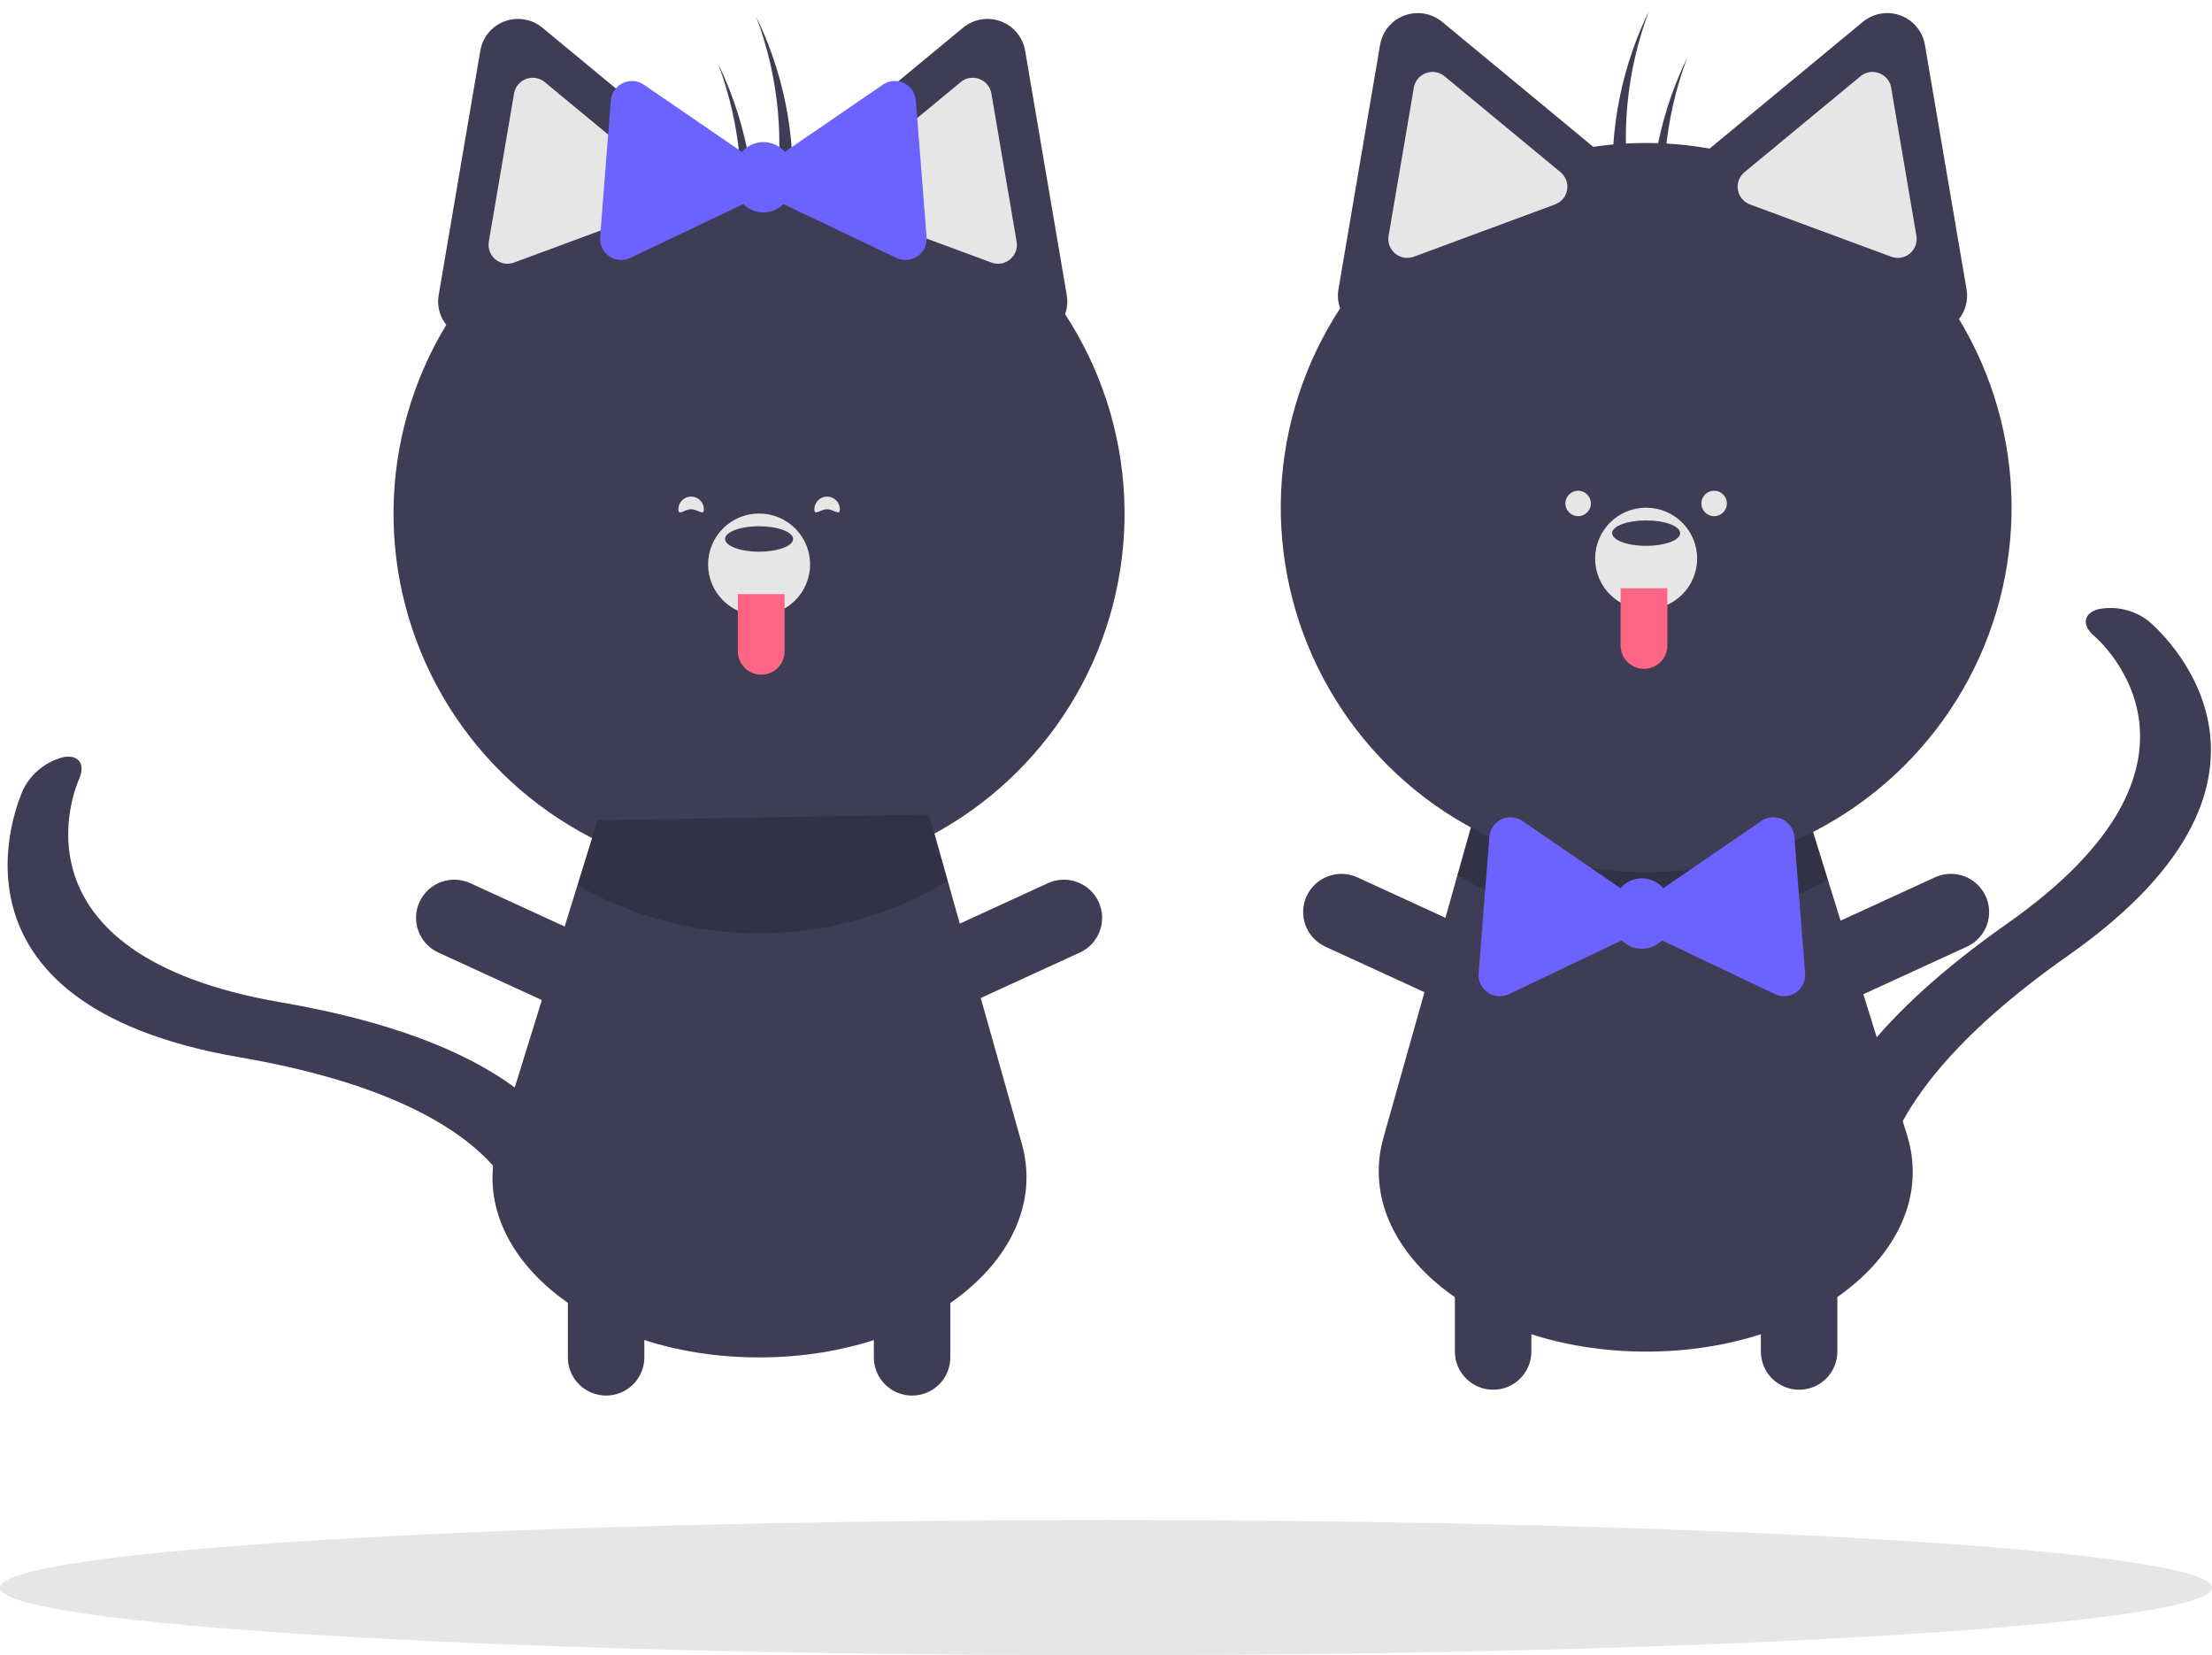 <svg width="131" height="98" viewBox="0 0 131 98" fill="none" xmlns="http://www.w3.org/2000/svg">
<path d="M65.5 98C101.675 98 131 96.209 131 94C131 91.791 101.675 90 65.5 90C29.325 90 0 91.791 0 94C0 96.209 29.325 98 65.5 98Z" fill="#E6E6E6"/>
<path d="M98.041 80.018C97.858 80.02 97.674 80.023 97.488 80.023C97.301 80.023 97.118 80.02 96.934 80.018C87.194 79.797 80.135 73.726 81.932 67.356L86.313 51.817L87.421 47.885L107.051 48.219L108.244 52.065L112.94 67.205C114.929 73.61 107.869 79.797 98.041 80.018Z" fill="#3F3D56"/>
<path opacity="0.2" d="M108.244 52.065C104.897 53.974 101.1 54.957 97.245 54.914C93.39 54.87 89.616 53.801 86.313 51.817L87.421 47.885L107.051 48.219L108.244 52.065Z" fill="black"/>
<path d="M107.416 67.871C108.264 64.719 111.051 60.17 118.867 54.686C132.498 45.121 124.367 37.949 124.014 37.648C123.275 37.018 123.384 36.31 124.268 36.068C124.782 35.966 125.311 35.974 125.821 36.093C126.331 36.211 126.81 36.437 127.225 36.755C127.666 37.119 137.849 45.794 122.467 56.586C108.624 66.3 111.567 72.641 111.601 72.702C111.972 73.38 111.377 73.923 110.271 73.916C109.165 73.908 107.967 73.353 107.595 72.676C107.516 72.532 106.626 70.807 107.416 67.871Z" fill="#3F3D56"/>
<path d="M88.427 82.282C88.13 82.282 87.835 82.224 87.56 82.11C87.286 81.997 87.036 81.83 86.826 81.62C86.615 81.411 86.448 81.162 86.335 80.887C86.221 80.613 86.162 80.319 86.162 80.022V70.231C86.162 69.631 86.401 69.057 86.826 68.633C87.25 68.209 87.826 67.971 88.427 67.971C89.028 67.971 89.604 68.209 90.029 68.633C90.454 69.057 90.692 69.631 90.692 70.231V80.022C90.692 80.319 90.634 80.613 90.52 80.887C90.406 81.162 90.239 81.411 90.029 81.62C89.819 81.83 89.569 81.997 89.294 82.11C89.019 82.224 88.725 82.282 88.427 82.282Z" fill="#3F3D56"/>
<path d="M90.413 59.036C90.289 59.305 90.113 59.548 89.894 59.749C89.676 59.951 89.42 60.108 89.141 60.211C88.862 60.314 88.566 60.361 88.268 60.349C87.971 60.338 87.679 60.268 87.409 60.144L78.492 56.051C77.947 55.8 77.524 55.344 77.316 54.782C77.108 54.22 77.132 53.599 77.383 53.055C77.634 52.511 78.091 52.089 78.654 51.88C79.217 51.672 79.84 51.696 80.385 51.946L89.302 56.038C89.573 56.163 89.816 56.338 90.018 56.556C90.22 56.774 90.377 57.029 90.48 57.308C90.583 57.586 90.63 57.882 90.619 58.178C90.608 58.475 90.538 58.766 90.413 59.036Z" fill="#3F3D56"/>
<path d="M104.562 59.036C104.686 59.305 104.863 59.548 105.081 59.749C105.299 59.951 105.555 60.108 105.834 60.211C106.113 60.314 106.41 60.361 106.707 60.349C107.004 60.338 107.296 60.268 107.566 60.144L116.483 56.051C117.029 55.801 117.453 55.344 117.661 54.782C117.869 54.22 117.845 53.599 117.594 53.054C117.343 52.51 116.885 52.087 116.322 51.879C115.759 51.671 115.135 51.695 114.59 51.946L105.673 56.038C105.403 56.163 105.16 56.338 104.957 56.556C104.755 56.774 104.598 57.029 104.495 57.308C104.392 57.586 104.345 57.882 104.356 58.178C104.368 58.475 104.438 58.766 104.562 59.036Z" fill="#3F3D56"/>
<path d="M106.548 82.282C106.845 82.282 107.14 82.224 107.415 82.11C107.689 81.997 107.939 81.83 108.149 81.62C108.36 81.411 108.527 81.162 108.64 80.887C108.754 80.613 108.813 80.319 108.813 80.022V70.231C108.813 69.631 108.574 69.057 108.149 68.633C107.725 68.209 107.149 67.971 106.548 67.971C105.947 67.971 105.371 68.209 104.946 68.633C104.521 69.057 104.283 69.631 104.283 70.231V80.022C104.283 80.319 104.341 80.613 104.455 80.887C104.569 81.162 104.736 81.411 104.946 81.62C105.156 81.83 105.406 81.997 105.681 82.11C105.956 82.224 106.25 82.282 106.548 82.282Z" fill="#3F3D56"/>
<path d="M116.014 18.889C116.209 18.643 116.351 18.359 116.428 18.055C116.506 17.75 116.518 17.433 116.463 17.123L115.23 9.889L113.998 2.654C113.931 2.263 113.763 1.897 113.509 1.592C113.256 1.287 112.926 1.053 112.554 0.916C112.182 0.778 111.779 0.74 111.388 0.807C110.996 0.873 110.629 1.041 110.323 1.294L104.659 5.976L101.247 8.797C98.971 8.394 96.645 8.359 94.358 8.694L91.071 5.976L85.407 1.294C85.101 1.041 84.734 0.873 84.342 0.807C83.951 0.74 83.548 0.778 83.176 0.916C82.804 1.053 82.474 1.287 82.221 1.592C81.967 1.897 81.799 2.263 81.732 2.654L80.499 9.889L79.267 17.123C79.201 17.504 79.235 17.894 79.365 18.258C77.253 21.489 76.046 25.225 75.872 29.079C75.698 32.933 76.561 36.763 78.374 40.171C80.186 43.578 82.88 46.44 86.177 48.456C89.473 50.473 93.251 51.572 97.117 51.639C100.983 51.706 104.797 50.737 108.161 48.835C111.525 46.933 114.317 44.167 116.246 40.824C118.175 37.48 119.171 33.682 119.13 29.825C119.089 25.967 118.013 22.191 116.014 18.889Z" fill="#3F3D56"/>
<path d="M84.839 4.259C84.705 4.259 84.572 4.283 84.446 4.33C84.261 4.397 84.097 4.512 83.971 4.663C83.846 4.815 83.763 4.997 83.731 5.19L82.236 13.964C82.203 14.157 82.222 14.356 82.29 14.54C82.358 14.724 82.474 14.887 82.626 15.012C82.777 15.137 82.959 15.22 83.153 15.253C83.346 15.286 83.546 15.267 83.73 15.199L92.094 12.104C92.278 12.036 92.441 11.92 92.567 11.769C92.692 11.618 92.775 11.437 92.808 11.243C92.841 11.05 92.823 10.851 92.754 10.668C92.686 10.484 92.57 10.321 92.419 10.196L92.419 10.195L85.55 4.517C85.351 4.351 85.099 4.259 84.839 4.259Z" fill="#E6E6E6"/>
<path d="M110.891 4.259C110.631 4.259 110.379 4.351 110.18 4.517L103.311 10.196C103.16 10.321 103.044 10.484 102.976 10.668C102.908 10.851 102.889 11.05 102.922 11.243C102.955 11.437 103.038 11.618 103.164 11.769C103.289 11.92 103.452 12.036 103.637 12.104L112 15.199C112.185 15.267 112.384 15.286 112.578 15.253C112.771 15.22 112.953 15.137 113.105 15.012C113.256 14.887 113.372 14.724 113.44 14.54C113.509 14.356 113.527 14.157 113.494 13.964L111.999 5.19C111.968 4.997 111.885 4.815 111.759 4.663C111.633 4.512 111.469 4.397 111.284 4.33C111.159 4.283 111.025 4.259 110.891 4.259Z" fill="#E6E6E6"/>
<path d="M97.487 36.084C99.155 36.084 100.508 34.736 100.508 33.072C100.508 31.407 99.155 30.059 97.487 30.059C95.82 30.059 94.467 31.407 94.467 33.072C94.467 34.736 95.82 36.084 97.487 36.084Z" fill="#E6E6E6"/>
<path d="M97.487 32.318C98.6 32.318 99.501 31.981 99.501 31.565C99.501 31.149 98.6 30.812 97.487 30.812C96.376 30.812 95.474 31.149 95.474 31.565C95.474 31.981 96.376 32.318 97.487 32.318Z" fill="#3F3D56"/>
<path d="M95.977 34.829H98.746V38.219C98.746 38.4 98.71 38.58 98.641 38.747C98.571 38.915 98.469 39.067 98.34 39.195C98.212 39.323 98.059 39.425 97.891 39.494C97.723 39.564 97.543 39.599 97.362 39.599C96.995 39.599 96.642 39.454 96.383 39.195C96.123 38.936 95.977 38.585 95.977 38.219V34.829H95.977Z" fill="#FF6584"/>
<path d="M97.656 0.654C97.51 0.955 97.37 1.258 97.237 1.568C95.675 5.202 95.148 9.195 95.715 13.109C95.998 12.699 96.296 12.271 96.599 11.839C95.95 8.084 96.315 4.223 97.656 0.654Z" fill="#3F3D56"/>
<path d="M99.921 3.416C99.776 3.717 99.635 4.02 99.502 4.33C97.94 7.964 97.413 11.957 97.98 15.871C98.263 15.461 98.561 15.033 98.864 14.601C98.215 10.845 98.58 6.985 99.921 3.416Z" fill="#3F3D56"/>
<path d="M106.904 57.636L106.585 53.588L106.266 49.54C106.249 49.321 106.174 49.111 106.05 48.93C105.925 48.75 105.755 48.605 105.557 48.51C105.358 48.416 105.139 48.375 104.92 48.392C104.7 48.41 104.49 48.484 104.309 48.608L100.954 50.908L98.504 52.588C98.347 52.405 98.153 52.258 97.934 52.157C97.715 52.056 97.477 52.004 97.236 52.004C96.995 52.004 96.757 52.056 96.538 52.157C96.319 52.258 96.124 52.405 95.968 52.588L93.518 50.908L90.163 48.608C89.982 48.484 89.771 48.41 89.552 48.392C89.333 48.375 89.113 48.416 88.915 48.51C88.717 48.605 88.547 48.75 88.422 48.93C88.298 49.111 88.223 49.321 88.206 49.54L87.887 53.588L87.568 57.636C87.55 57.855 87.591 58.074 87.686 58.272C87.781 58.47 87.926 58.64 88.107 58.764C88.288 58.888 88.499 58.962 88.718 58.98C88.937 58.997 89.157 58.956 89.355 58.862L93.029 57.113L96.047 55.677C96.203 55.834 96.388 55.958 96.592 56.043C96.796 56.128 97.015 56.172 97.236 56.172C97.457 56.172 97.676 56.128 97.88 56.043C98.084 55.958 98.269 55.834 98.424 55.677L101.443 57.113L105.117 58.862C105.315 58.956 105.535 58.997 105.754 58.98C105.973 58.962 106.184 58.888 106.365 58.764C106.546 58.64 106.691 58.47 106.786 58.272C106.881 58.074 106.921 57.855 106.904 57.636Z" fill="#6C63FF"/>
<path d="M93.461 30.561C93.878 30.561 94.216 30.224 94.216 29.808C94.216 29.392 93.878 29.054 93.461 29.054C93.044 29.054 92.706 29.392 92.706 29.808C92.706 30.224 93.044 30.561 93.461 30.561Z" fill="#E6E6E6"/>
<path d="M101.514 30.561C101.931 30.561 102.269 30.224 102.269 29.808C102.269 29.392 101.931 29.054 101.514 29.054C101.097 29.054 100.759 29.392 100.759 29.808C100.759 30.224 101.097 30.561 101.514 30.561Z" fill="#E6E6E6"/>
<path d="M32.643 66.375C30.524 63.888 26.054 60.966 16.638 59.346C0.214 56.52 4.488 46.566 4.677 46.144C5.075 45.259 4.673 44.666 3.77 44.825C3.262 44.951 2.787 45.185 2.377 45.51C1.967 45.834 1.631 46.243 1.392 46.708C1.149 47.225 -4.333 59.413 14.199 62.601C30.877 65.471 30.937 72.459 30.932 72.528C30.888 73.299 31.658 73.536 32.655 73.057C33.651 72.578 34.496 71.565 34.542 70.794C34.551 70.631 34.616 68.691 32.643 66.375Z" fill="#3F3D56"/>
<path d="M54.016 82.628C54.313 82.628 54.608 82.569 54.882 82.456C55.157 82.342 55.407 82.176 55.617 81.966C55.828 81.756 55.994 81.507 56.108 81.233C56.222 80.959 56.281 80.665 56.281 80.368V70.576C56.28 69.977 56.041 69.403 55.616 68.98C55.191 68.557 54.616 68.319 54.016 68.319C53.415 68.319 52.84 68.557 52.415 68.98C51.99 69.403 51.751 69.977 51.751 70.576V80.368C51.751 80.665 51.809 80.959 51.923 81.233C52.037 81.507 52.204 81.756 52.414 81.966C52.624 82.176 52.874 82.342 53.149 82.456C53.423 82.569 53.718 82.628 54.016 82.628Z" fill="#3F3D56"/>
<path d="M52.029 59.381C52.154 59.651 52.33 59.893 52.548 60.095C52.767 60.297 53.023 60.453 53.302 60.556C53.581 60.659 53.877 60.706 54.174 60.695C54.472 60.683 54.764 60.614 55.034 60.49L63.951 56.397C64.221 56.273 64.465 56.097 64.667 55.88C64.87 55.662 65.027 55.406 65.13 55.128C65.234 54.849 65.281 54.553 65.27 54.257C65.258 53.96 65.188 53.668 65.064 53.399C64.939 53.129 64.763 52.886 64.545 52.684C64.326 52.483 64.07 52.326 63.791 52.223C63.511 52.12 63.215 52.074 62.917 52.085C62.62 52.097 62.328 52.167 62.057 52.291L53.141 56.384C52.87 56.508 52.627 56.684 52.425 56.902C52.223 57.119 52.066 57.375 51.963 57.653C51.86 57.931 51.812 58.227 51.824 58.524C51.835 58.82 51.905 59.112 52.029 59.381Z" fill="#3F3D56"/>
<path d="M37.881 59.381C37.757 59.651 37.58 59.893 37.362 60.095C37.144 60.297 36.888 60.453 36.609 60.556C36.33 60.659 36.033 60.706 35.736 60.695C35.439 60.683 35.147 60.614 34.877 60.49L25.96 56.397C25.689 56.273 25.446 56.097 25.243 55.88C25.041 55.662 24.884 55.406 24.78 55.128C24.677 54.849 24.629 54.553 24.641 54.257C24.652 53.96 24.722 53.668 24.846 53.399C24.971 53.129 25.147 52.886 25.366 52.684C25.584 52.483 25.84 52.326 26.12 52.223C26.399 52.12 26.696 52.074 26.993 52.085C27.291 52.097 27.583 52.167 27.853 52.291L36.77 56.384C37.04 56.508 37.283 56.684 37.485 56.902C37.687 57.119 37.844 57.375 37.948 57.653C38.051 57.931 38.098 58.227 38.087 58.524C38.075 58.82 38.005 59.112 37.881 59.381Z" fill="#3F3D56"/>
<path d="M35.895 82.628C35.598 82.628 35.303 82.569 35.028 82.456C34.753 82.342 34.504 82.176 34.293 81.966C34.083 81.756 33.916 81.507 33.802 81.233C33.688 80.959 33.63 80.665 33.63 80.368V70.576C33.631 69.977 33.87 69.403 34.294 68.98C34.719 68.557 35.295 68.319 35.895 68.319C36.495 68.319 37.071 68.557 37.496 68.98C37.92 69.403 38.159 69.977 38.16 70.576V80.368C38.16 80.665 38.102 80.959 37.988 81.233C37.874 81.507 37.707 81.756 37.497 81.966C37.286 82.176 37.037 82.342 36.762 82.456C36.487 82.569 36.193 82.628 35.895 82.628Z" fill="#3F3D56"/>
<path d="M63.077 18.603C63.208 18.24 63.242 17.849 63.176 17.469L61.943 10.234L60.711 2.999C60.644 2.609 60.475 2.242 60.222 1.937C59.969 1.632 59.639 1.399 59.267 1.261C58.894 1.123 58.492 1.086 58.101 1.152C57.709 1.219 57.342 1.387 57.036 1.639L51.372 6.322L48.085 9.039C45.798 8.704 43.472 8.739 41.196 9.143L37.784 6.322L32.119 1.639C31.814 1.387 31.447 1.219 31.055 1.152C30.663 1.086 30.261 1.123 29.889 1.261C29.516 1.399 29.187 1.632 28.933 1.937C28.68 2.242 28.512 2.609 28.445 2.999L27.212 10.234L25.98 17.469C25.925 17.778 25.937 18.096 26.015 18.4C26.092 18.704 26.233 18.989 26.429 19.235C24.427 22.538 23.349 26.315 23.306 30.175C23.264 34.034 24.26 37.834 26.189 41.18C28.118 44.525 30.911 47.294 34.277 49.197C37.642 51.1 41.458 52.069 45.326 52.003C49.194 51.936 52.974 50.836 56.272 48.818C59.57 46.8 62.265 43.937 64.077 40.527C65.889 37.117 66.753 33.284 66.577 29.429C66.401 25.573 65.193 21.835 63.077 18.603H63.077Z" fill="#3F3D56"/>
<path d="M56.893 4.863L50.024 10.541L50.024 10.541C49.873 10.666 49.757 10.829 49.689 11.013C49.62 11.197 49.602 11.396 49.635 11.589C49.667 11.782 49.751 11.964 49.876 12.115C50.002 12.266 50.165 12.381 50.349 12.449L58.713 15.545C58.897 15.613 59.096 15.632 59.29 15.599C59.484 15.566 59.666 15.483 59.817 15.357C59.969 15.232 60.084 15.069 60.153 14.886C60.221 14.702 60.24 14.503 60.207 14.31L58.712 5.536C58.68 5.342 58.597 5.16 58.472 5.009C58.346 4.858 58.182 4.743 57.997 4.675C57.871 4.629 57.738 4.604 57.604 4.604C57.344 4.605 57.092 4.696 56.893 4.863Z" fill="#E6E6E6"/>
<path d="M31.159 4.675C30.973 4.743 30.81 4.858 30.684 5.009C30.558 5.16 30.475 5.342 30.444 5.536L28.949 14.31C28.916 14.503 28.934 14.702 29.003 14.886C29.071 15.069 29.187 15.232 29.338 15.357C29.49 15.483 29.671 15.566 29.865 15.599C30.059 15.632 30.258 15.613 30.443 15.545L38.806 12.449C38.991 12.381 39.154 12.266 39.279 12.115C39.405 11.964 39.488 11.782 39.521 11.589C39.554 11.396 39.535 11.197 39.467 11.013C39.399 10.829 39.283 10.666 39.132 10.541L32.263 4.863C32.063 4.696 31.812 4.605 31.552 4.604C31.418 4.604 31.284 4.629 31.159 4.675Z" fill="#E6E6E6"/>
<path d="M44.955 36.43C46.623 36.43 47.975 35.081 47.975 33.417C47.975 31.753 46.623 30.404 44.955 30.404C43.287 30.404 41.935 31.753 41.935 33.417C41.935 35.081 43.287 36.43 44.955 36.43Z" fill="#E6E6E6"/>
<path d="M44.955 32.664C46.067 32.664 46.969 32.327 46.969 31.911C46.969 31.495 46.067 31.157 44.955 31.157C43.843 31.157 42.942 31.495 42.942 31.911C42.942 32.327 43.843 32.664 44.955 32.664Z" fill="#3F3D56"/>
<path d="M45.081 39.945C44.899 39.945 44.719 39.909 44.551 39.84C44.383 39.77 44.231 39.669 44.102 39.541C43.974 39.412 43.872 39.26 43.802 39.093C43.733 38.925 43.697 38.745 43.697 38.564V35.175H46.465L46.465 38.564C46.465 38.745 46.429 38.925 46.36 39.093C46.29 39.26 46.188 39.412 46.06 39.541C45.931 39.669 45.779 39.77 45.611 39.84C45.443 39.909 45.263 39.945 45.081 39.945Z" fill="#FF6584"/>
<path d="M44.787 1C44.932 1.3 45.073 1.604 45.206 1.914C46.768 5.548 47.294 9.541 46.728 13.454C46.445 13.044 46.147 12.617 45.844 12.185C46.493 8.429 46.128 4.569 44.787 1Z" fill="#3F3D56"/>
<path d="M42.522 3.762C42.667 4.062 42.808 4.366 42.941 4.676C44.503 8.309 45.029 12.303 44.463 16.216C44.18 15.806 43.882 15.379 43.579 14.947C44.228 11.191 43.863 7.331 42.522 3.762Z" fill="#3F3D56"/>
<path d="M35.539 14.044L35.858 9.996L36.177 5.947C36.194 5.729 36.269 5.519 36.393 5.338C36.518 5.157 36.688 5.012 36.886 4.918C37.084 4.823 37.304 4.783 37.523 4.8C37.742 4.817 37.953 4.892 38.134 5.016L41.489 7.316L43.939 8.995C44.095 8.812 44.29 8.665 44.509 8.565C44.728 8.464 44.966 8.412 45.207 8.412C45.448 8.412 45.686 8.464 45.905 8.565C46.124 8.665 46.319 8.812 46.475 8.995L48.925 7.316L52.28 5.016C52.461 4.892 52.672 4.817 52.891 4.8C53.11 4.783 53.33 4.823 53.528 4.918C53.726 5.012 53.896 5.157 54.021 5.338C54.145 5.519 54.22 5.729 54.237 5.947L54.556 9.996L54.875 14.044C54.892 14.262 54.852 14.482 54.757 14.68C54.662 14.877 54.517 15.047 54.336 15.171C54.155 15.295 53.944 15.37 53.725 15.387C53.506 15.404 53.286 15.364 53.088 15.269L49.414 13.521L46.395 12.084C46.24 12.241 46.055 12.366 45.851 12.451C45.647 12.536 45.428 12.58 45.207 12.58C44.986 12.58 44.767 12.536 44.563 12.451C44.359 12.366 44.174 12.241 44.019 12.084L41 13.521L37.326 15.269C37.128 15.364 36.908 15.404 36.689 15.387C36.47 15.37 36.259 15.296 36.078 15.171C35.897 15.047 35.752 14.877 35.657 14.68C35.562 14.482 35.522 14.262 35.539 14.044Z" fill="#6C63FF"/>
<path d="M48.227 30.153C48.227 30.569 48.565 30.153 48.982 30.153C49.399 30.153 49.737 30.569 49.737 30.153C49.737 29.953 49.657 29.762 49.515 29.621C49.374 29.48 49.182 29.401 48.982 29.401C48.782 29.401 48.59 29.48 48.449 29.621C48.307 29.762 48.227 29.953 48.227 30.153Z" fill="#E6E6E6"/>
<path d="M41.684 30.153C41.684 30.569 41.346 30.153 40.928 30.153C40.511 30.153 40.173 30.569 40.173 30.153C40.174 29.953 40.254 29.762 40.395 29.621C40.537 29.48 40.728 29.401 40.928 29.401C41.129 29.401 41.32 29.48 41.462 29.621C41.603 29.762 41.683 29.953 41.684 30.153Z" fill="#E6E6E6"/>
<path d="M44.402 80.363C44.585 80.366 44.769 80.368 44.955 80.368C45.142 80.368 45.325 80.366 45.509 80.363C55.249 80.142 62.308 74.071 60.511 67.701L56.13 52.162L55.022 48.23L35.392 48.564L34.199 52.411L29.503 67.551C27.514 73.956 34.574 80.142 44.402 80.363Z" fill="#3F3D56"/>
<path opacity="0.2" d="M34.199 52.411C37.546 54.32 41.343 55.303 45.198 55.259C49.053 55.215 52.827 54.146 56.13 52.162L55.022 48.23L35.392 48.564L34.199 52.411Z" fill="black"/>
</svg>
